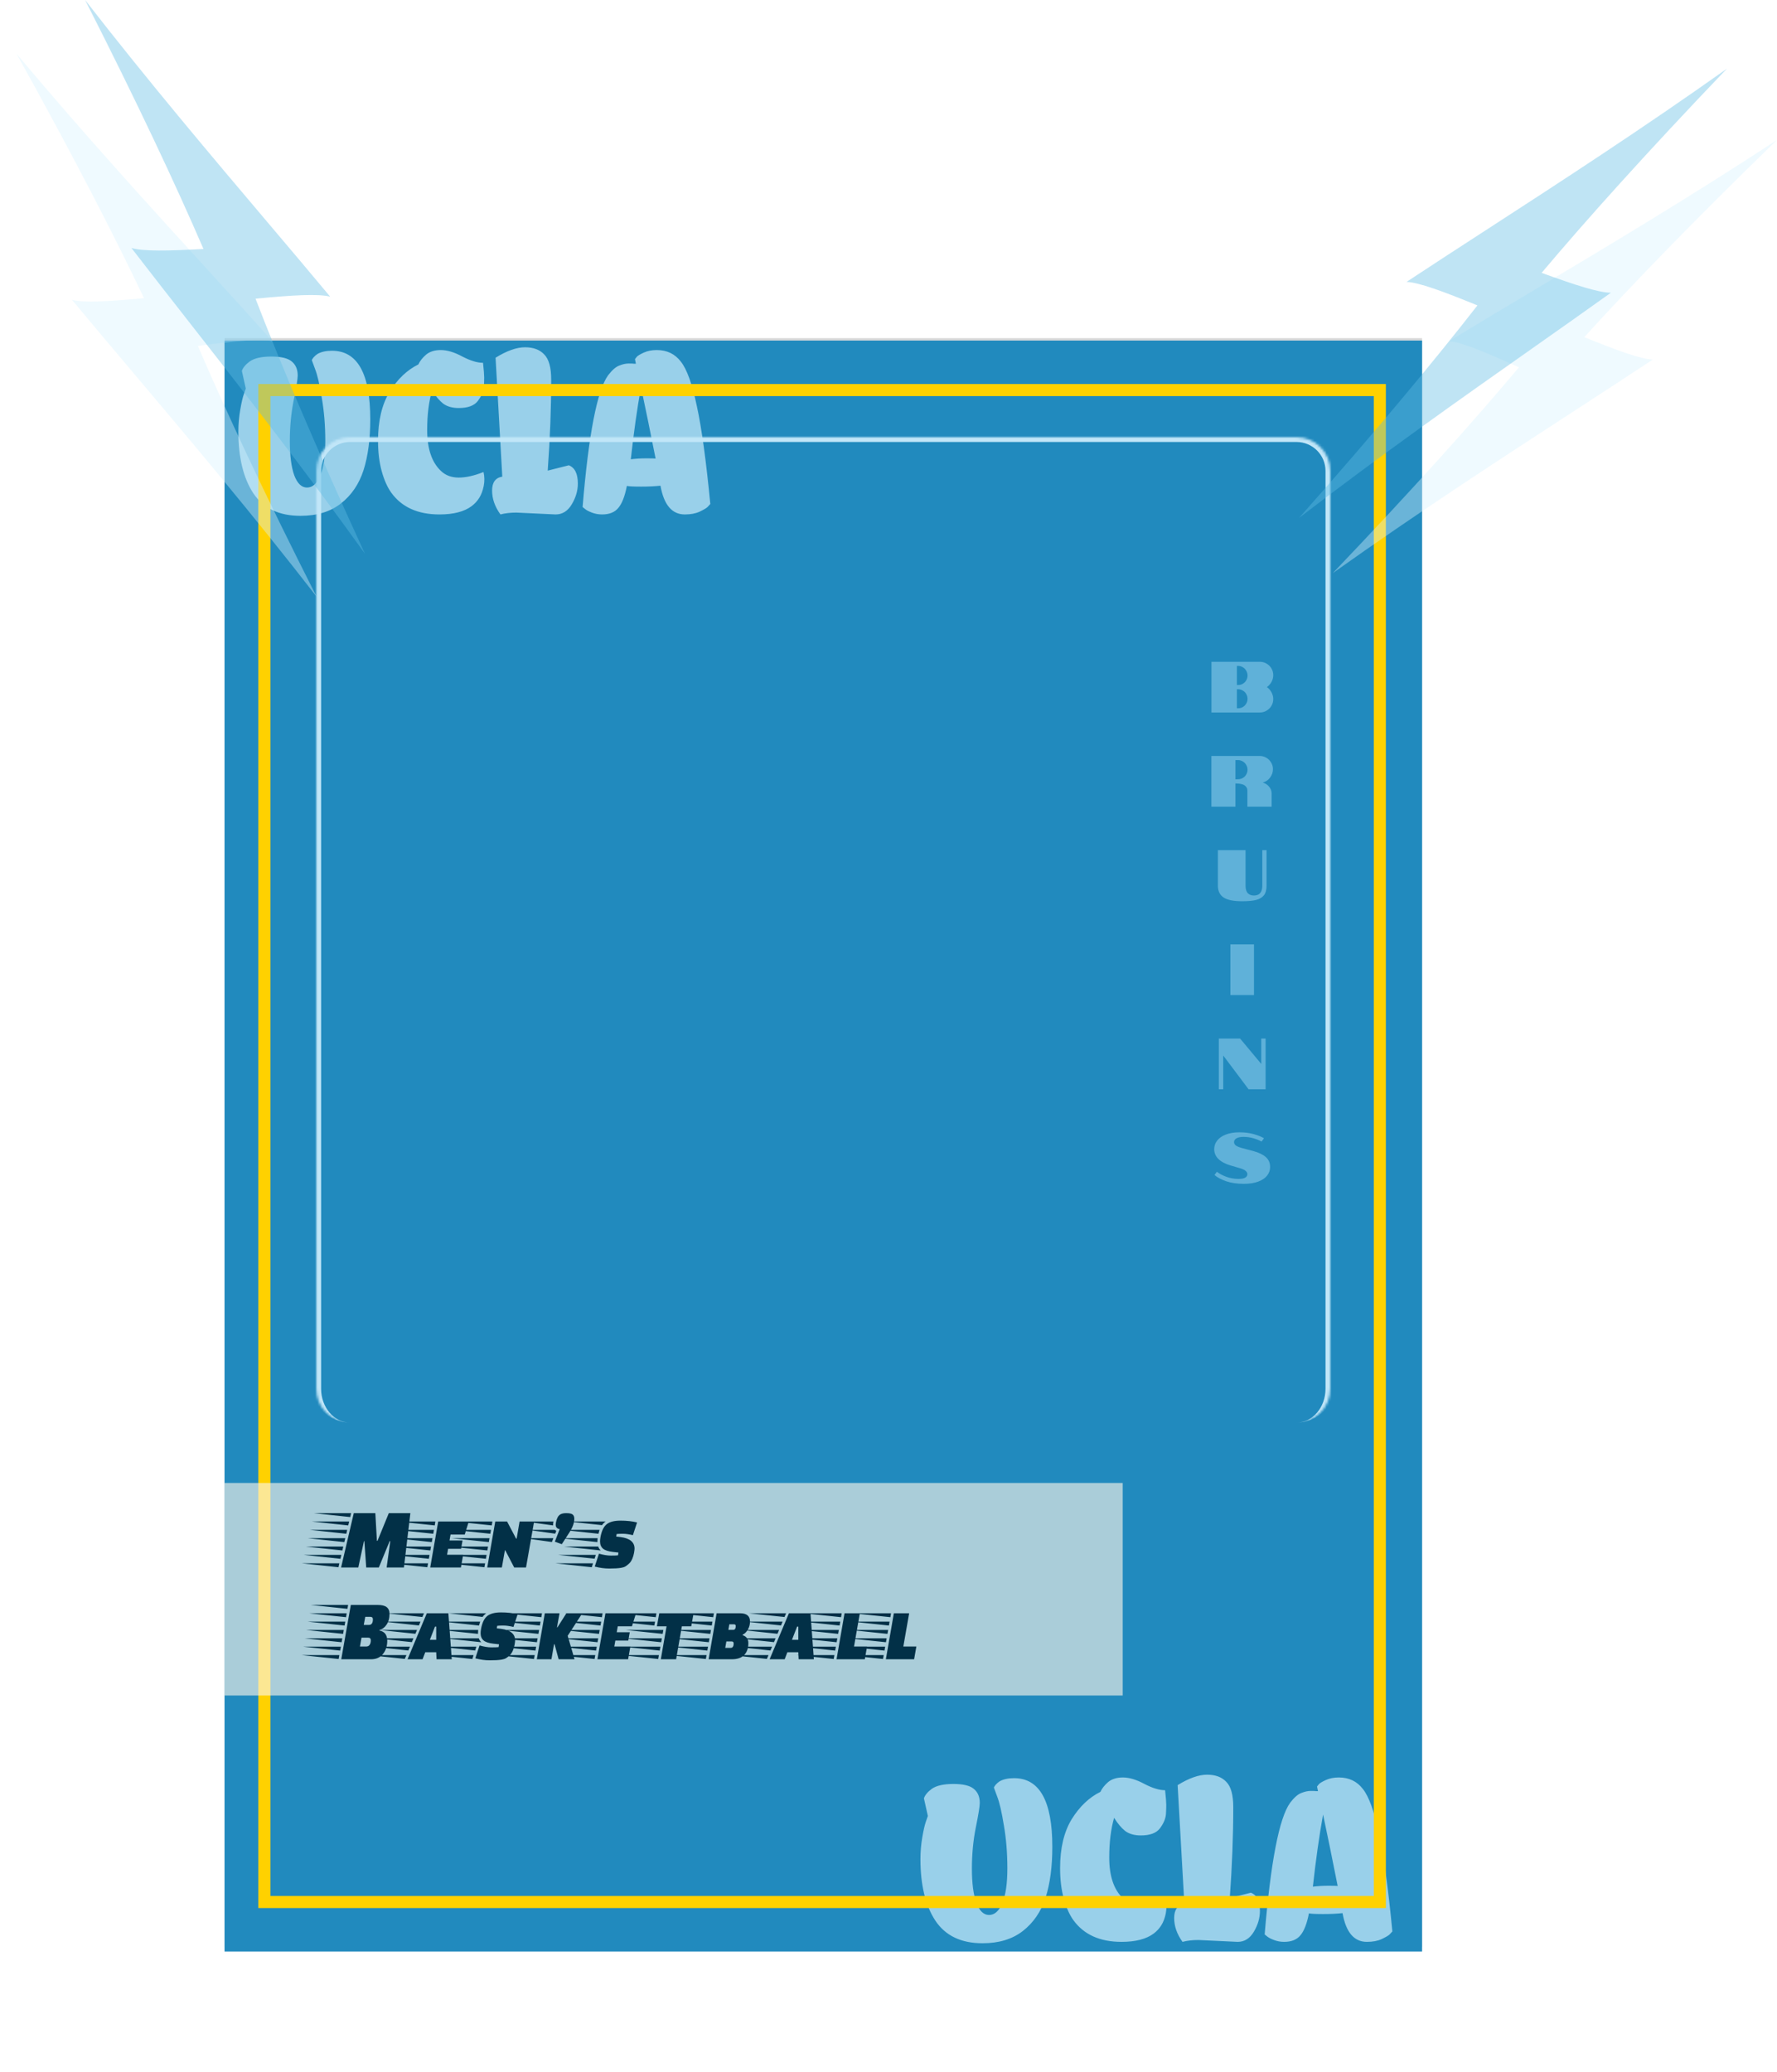 <svg width="736" height="858" viewBox="0 0 736 858" fill="none" xmlns="http://www.w3.org/2000/svg">
<rect x="93" y="140" width="496" height="666" fill="#D9D9D9"/>
<rect x="93" y="141" width="496" height="667" fill="#218ABE"/>
<g filter="url(#filter0_f_147_435)">
<path d="M98.73 178.728C98.73 175.656 98.986 172.648 99.498 169.704C100.01 166.696 100.522 164.488 101.034 163.08L101.802 160.872L100.17 153.576C100.618 152.232 101.706 150.92 103.434 149.64C105.354 148.296 108.33 147.624 112.362 147.624C116.394 147.624 119.21 148.296 120.81 149.64C122.474 150.984 123.306 152.936 123.306 155.496C123.306 156.84 122.762 160.2 121.674 165.576C120.586 170.952 120.042 176.648 120.042 182.664C120.042 188.68 120.65 193.384 121.866 196.776C123.146 200.168 124.906 201.864 127.146 201.864C129.45 201.864 131.274 200.232 132.618 196.968C134.026 193.704 134.73 188.904 134.73 182.568C134.73 176.232 134.25 170.312 133.29 164.808C132.394 159.24 131.466 155.24 130.506 152.808L129.162 149.16C129.162 148.968 129.386 148.584 129.834 148.008C130.346 147.432 130.89 146.952 131.466 146.568C133.002 145.672 135.018 145.224 137.514 145.224C148.074 145.224 153.354 154.696 153.354 173.64C153.354 181.832 152.426 188.84 150.57 194.664C148.714 200.424 145.578 205.032 141.162 208.488C136.81 211.88 131.242 213.576 124.458 213.576C115.562 213.576 109.034 210.44 104.874 204.168C100.778 197.896 98.73 189.416 98.73 178.728ZM200.062 150.216C200.382 153.224 200.542 155.24 200.542 156.264C200.542 157.288 200.51 158.344 200.446 159.432C200.446 160.52 200.222 161.64 199.774 162.792C199.326 163.88 198.718 164.936 197.95 165.96C196.478 167.944 193.822 168.936 189.982 168.936C187.358 168.936 185.214 168.328 183.55 167.112C181.95 165.832 180.414 164.008 178.942 161.64C177.598 166.312 176.926 171.784 176.926 178.056C176.926 185.736 178.814 191.368 182.59 194.952C184.51 196.808 186.974 197.736 189.982 197.736C192.99 197.736 196.414 196.968 200.254 195.432C200.702 197.288 200.734 199.208 200.35 201.192C199.966 203.112 199.358 204.744 198.526 206.088C197.694 207.432 196.638 208.584 195.358 209.544C192.286 211.848 187.838 213 182.014 213C173.054 213 166.398 209.992 162.046 203.976C160.446 201.736 159.134 198.792 158.11 195.144C157.086 191.432 156.574 187.208 156.574 182.472C156.574 174.216 158.174 167.464 161.374 162.216C164.638 156.968 168.606 153.192 173.278 150.888C173.918 149.48 174.974 148.136 176.446 146.856C177.982 145.576 180.03 144.936 182.59 144.936C185.214 144.936 188.19 145.832 191.518 147.624C194.846 149.352 197.694 150.216 200.062 150.216ZM235.591 192.648C238.087 193.608 239.335 196.136 239.335 200.232C239.335 203.112 238.503 205.96 236.839 208.776C235.175 211.592 232.935 213 230.119 213L213.895 212.232C211.399 212.232 209.191 212.488 207.271 213C204.967 209.8 203.815 206.504 203.815 203.112C203.815 199.72 205.223 197.8 208.039 197.352L205.255 148.104C209.927 145.224 213.991 143.784 217.447 143.784C220.903 143.784 223.559 144.776 225.415 146.76C227.335 148.68 228.295 152.168 228.295 157.224C228.295 169.064 227.815 181.608 226.855 194.856L235.591 192.648ZM293.043 209.928C292.595 210.376 291.507 211.016 289.779 211.848C288.115 212.616 286.067 213 283.635 213C278.323 213 274.963 209.032 273.555 201.096C271.315 201.352 268.627 201.48 265.491 201.48C262.419 201.48 260.467 201.384 259.635 201.192C258.803 205.48 257.619 208.52 256.083 210.312C254.611 212.104 252.371 213 249.363 213C247.891 213 246.483 212.744 245.139 212.232C243.795 211.72 242.835 211.208 242.259 210.696L241.299 209.928C243.795 179.848 247.315 161.672 251.859 155.4C253.523 153.224 255.059 151.88 256.467 151.368C257.875 150.792 259.187 150.504 260.403 150.504C261.619 150.504 262.387 150.536 262.707 150.6C263.027 150.6 263.251 150.6 263.379 150.6L262.995 148.68C263.187 148.424 263.443 148.104 263.763 147.72C264.147 147.272 265.107 146.696 266.643 145.992C268.179 145.288 269.971 144.936 272.019 144.936C276.243 144.936 279.571 146.536 282.003 149.736C284.499 152.872 286.707 159.016 288.627 168.168C290.611 177.256 292.467 190.76 294.195 208.68C293.939 209 293.555 209.416 293.043 209.928ZM261.267 190.152C263.315 189.896 265.459 189.768 267.699 189.768C269.939 189.768 271.219 189.8 271.539 189.864C269.235 178.216 267.219 168.36 265.491 160.296C263.891 169.128 262.483 179.08 261.267 190.152Z" fill="#C1E6F8" fill-opacity="0.75"/>
</g>
<g filter="url(#filter1_f_147_435)">
<path d="M381.23 769.728C381.23 766.656 381.486 763.648 381.998 760.704C382.51 757.696 383.022 755.488 383.534 754.08L384.302 751.872L382.67 744.576C383.118 743.232 384.206 741.92 385.934 740.64C387.854 739.296 390.83 738.624 394.862 738.624C398.894 738.624 401.71 739.296 403.31 740.64C404.974 741.984 405.806 743.936 405.806 746.496C405.806 747.84 405.262 751.2 404.174 756.576C403.086 761.952 402.542 767.648 402.542 773.664C402.542 779.68 403.15 784.384 404.366 787.776C405.646 791.168 407.406 792.864 409.646 792.864C411.95 792.864 413.774 791.232 415.118 787.968C416.526 784.704 417.23 779.904 417.23 773.568C417.23 767.232 416.75 761.312 415.79 755.808C414.894 750.24 413.966 746.24 413.006 743.808L411.662 740.16C411.662 739.968 411.886 739.584 412.334 739.008C412.846 738.432 413.39 737.952 413.966 737.568C415.502 736.672 417.518 736.224 420.014 736.224C430.574 736.224 435.854 745.696 435.854 764.64C435.854 772.832 434.926 779.84 433.07 785.664C431.214 791.424 428.078 796.032 423.662 799.488C419.31 802.88 413.742 804.576 406.958 804.576C398.062 804.576 391.534 801.44 387.374 795.168C383.278 788.896 381.23 780.416 381.23 769.728ZM482.562 741.216C482.882 744.224 483.042 746.24 483.042 747.264C483.042 748.288 483.01 749.344 482.946 750.432C482.946 751.52 482.722 752.64 482.274 753.792C481.826 754.88 481.218 755.936 480.45 756.96C478.978 758.944 476.322 759.936 472.482 759.936C469.858 759.936 467.714 759.328 466.05 758.112C464.45 756.832 462.914 755.008 461.442 752.64C460.098 757.312 459.426 762.784 459.426 769.056C459.426 776.736 461.314 782.368 465.09 785.952C467.01 787.808 469.474 788.736 472.482 788.736C475.49 788.736 478.914 787.968 482.754 786.432C483.202 788.288 483.234 790.208 482.85 792.192C482.466 794.112 481.858 795.744 481.026 797.088C480.194 798.432 479.138 799.584 477.858 800.544C474.786 802.848 470.338 804 464.514 804C455.554 804 448.898 800.992 444.546 794.976C442.946 792.736 441.634 789.792 440.61 786.144C439.586 782.432 439.074 778.208 439.074 773.472C439.074 765.216 440.674 758.464 443.874 753.216C447.138 747.968 451.106 744.192 455.778 741.888C456.418 740.48 457.474 739.136 458.946 737.856C460.482 736.576 462.53 735.936 465.09 735.936C467.714 735.936 470.69 736.832 474.018 738.624C477.346 740.352 480.194 741.216 482.562 741.216ZM518.091 783.648C520.587 784.608 521.835 787.136 521.835 791.232C521.835 794.112 521.003 796.96 519.339 799.776C517.675 802.592 515.435 804 512.619 804L496.395 803.232C493.899 803.232 491.691 803.488 489.771 804C487.467 800.8 486.315 797.504 486.315 794.112C486.315 790.72 487.723 788.8 490.539 788.352L487.755 739.104C492.427 736.224 496.491 734.784 499.947 734.784C503.403 734.784 506.059 735.776 507.915 737.76C509.835 739.68 510.795 743.168 510.795 748.224C510.795 760.064 510.315 772.608 509.355 785.856L518.091 783.648ZM575.543 800.928C575.095 801.376 574.007 802.016 572.279 802.848C570.615 803.616 568.567 804 566.135 804C560.823 804 557.463 800.032 556.055 792.096C553.815 792.352 551.127 792.48 547.991 792.48C544.919 792.48 542.967 792.384 542.135 792.192C541.303 796.48 540.119 799.52 538.583 801.312C537.111 803.104 534.871 804 531.863 804C530.391 804 528.983 803.744 527.639 803.232C526.295 802.72 525.335 802.208 524.759 801.696L523.799 800.928C526.295 770.848 529.815 752.672 534.359 746.4C536.023 744.224 537.559 742.88 538.967 742.368C540.375 741.792 541.687 741.504 542.903 741.504C544.119 741.504 544.887 741.536 545.207 741.6C545.527 741.6 545.751 741.6 545.879 741.6L545.495 739.68C545.687 739.424 545.943 739.104 546.263 738.72C546.647 738.272 547.607 737.696 549.143 736.992C550.679 736.288 552.471 735.936 554.519 735.936C558.743 735.936 562.071 737.536 564.503 740.736C566.999 743.872 569.207 750.016 571.127 759.168C573.111 768.256 574.967 781.76 576.695 799.68C576.439 800 576.055 800.416 575.543 800.928ZM543.767 781.152C545.815 780.896 547.959 780.768 550.199 780.768C552.439 780.768 553.719 780.8 554.039 780.864C551.735 769.216 549.719 759.36 547.991 751.296C546.391 760.128 544.983 770.08 543.767 781.152Z" fill="#C1E6F8" fill-opacity="0.75"/>
</g>
<rect x="109.5" y="161.5" width="462" height="626" stroke="#FFD100" stroke-width="5"/>
<mask id="path-6-inside-1_147_435" fill="white">
<path d="M131 195C131 187.268 137.268 181 145 181H537C544.732 181 551 187.268 551 195V575C551 582.732 544.732 589 537 589H145C137.268 589 131 582.732 131 575V195Z"/>
</mask>
<path d="M129 195C129 186.163 136.163 179 145 179H537C545.837 179 553 186.163 553 195H549C549 188.373 543.627 183 537 183H145C138.373 183 133 188.373 133 195H129ZM551 589H131H551ZM145 589C136.163 589 129 581.837 129 573V195C129 186.163 136.163 179 145 179V183C138.373 183 133 188.373 133 195V575C133 582.732 138.373 589 145 589ZM537 179C545.837 179 553 186.163 553 195V573C553 581.837 545.837 589 537 589C543.627 589 549 582.732 549 575V195C549 188.373 543.627 183 537 183V179Z" fill="#C1E6F8" mask="url(#path-6-inside-1_147_435)"/>
<path d="M501.767 274H521.777C522.797 274 523.727 274.25 524.567 274.75C525.427 275.23 526.107 275.9 526.607 276.76C527.107 277.6 527.357 278.53 527.357 279.55C527.357 280.53 527.117 281.46 526.637 282.34C526.157 283.22 525.517 283.93 524.717 284.47C525.517 285.03 526.157 285.76 526.637 286.66C527.117 287.54 527.357 288.47 527.357 289.45C527.357 290.45 527.107 291.38 526.607 292.24C526.107 293.08 525.427 293.75 524.567 294.25C523.727 294.75 522.797 295 521.777 295H501.767V274ZM512.747 283.63C513.467 283.63 514.127 283.46 514.727 283.12C515.347 282.76 515.827 282.28 516.167 281.68C516.527 281.06 516.707 280.4 516.707 279.7C516.707 278.98 516.527 278.32 516.167 277.72C515.827 277.1 515.347 276.61 514.727 276.25C514.127 275.89 513.467 275.71 512.747 275.71H512.297V283.6C512.397 283.62 512.547 283.63 512.747 283.63ZM512.747 293.26C513.467 293.26 514.127 293.09 514.727 292.75C515.347 292.39 515.827 291.91 516.167 291.31C516.527 290.69 516.707 290.02 516.707 289.3C516.707 288.6 516.527 287.95 516.167 287.35C515.827 286.73 515.347 286.25 514.727 285.91C514.127 285.55 513.467 285.37 512.747 285.37H512.297V293.23C512.397 293.25 512.547 293.26 512.747 293.26ZM501.732 313H521.802C522.782 313 523.682 313.25 524.502 313.75C525.342 314.23 526.002 314.89 526.482 315.73C526.982 316.55 527.232 317.45 527.232 318.43C527.232 319.73 526.832 320.91 526.032 321.97C525.232 323.03 524.222 323.71 523.002 324.01C524.082 324.31 524.962 324.88 525.642 325.72C526.342 326.56 526.692 327.51 526.692 328.57V334H516.642V327.49C516.642 326.85 516.522 326.35 516.282 325.99C516.002 325.57 515.682 325.26 515.322 325.06C514.922 324.84 514.472 324.68 513.972 324.58C513.452 324.48 512.962 324.42 512.502 324.4L511.692 324.37V334H501.732V313ZM512.742 322.63C513.462 322.63 514.122 322.46 514.722 322.12C515.342 321.76 515.822 321.28 516.162 320.68C516.522 320.06 516.702 319.4 516.702 318.7C516.702 317.98 516.522 317.32 516.162 316.72C515.822 316.1 515.342 315.61 514.722 315.25C514.122 314.89 513.462 314.71 512.742 314.71H511.692V322.66L512.742 322.63ZM514.507 373.15C510.887 373.15 508.297 372.62 506.737 371.56C505.197 370.5 504.427 368.88 504.427 366.7V352H515.887V366.7C515.887 368.12 516.197 369.16 516.817 369.82C517.457 370.46 518.297 370.78 519.337 370.78C521.657 370.78 522.817 369.42 522.817 366.7V352H524.587V366.7C524.587 368.4 524.227 369.72 523.507 370.66C522.787 371.58 521.707 372.23 520.267 372.61C518.827 372.97 516.907 373.15 514.507 373.15ZM509.598 391H519.378V412H509.598V391ZM504.808 430H513.628L522.388 440.5V430H524.188V451H517.138L506.638 437.02V451H504.808V430ZM518.949 476.53C521.329 477.17 523.109 478.02 524.289 479.08C525.469 480.12 526.059 481.48 526.059 483.16C526.059 484.5 525.639 485.7 524.799 486.76C523.959 487.82 522.719 488.65 521.079 489.25C519.459 489.85 517.489 490.15 515.169 490.15C512.429 490.15 510.009 489.8 507.909 489.1C505.829 488.38 504.199 487.51 503.019 486.49L504.009 485.14C505.049 485.96 506.359 486.66 507.939 487.24C509.519 487.82 511.219 488.11 513.039 488.11C514.219 488.11 515.109 487.94 515.709 487.6C516.329 487.26 516.639 486.78 516.639 486.16C516.639 485.08 515.569 484.24 513.429 483.64L509.529 482.5C507.409 481.86 505.769 480.97 504.609 479.83C503.469 478.69 502.899 477.34 502.899 475.78C502.899 474.48 503.309 473.3 504.129 472.24C504.949 471.18 506.139 470.35 507.699 469.75C509.279 469.13 511.169 468.82 513.369 468.82C515.469 468.82 517.399 469.06 519.159 469.54C520.939 470.02 522.389 470.6 523.509 471.28L522.519 472.66C521.579 472.12 520.449 471.66 519.129 471.28C517.829 470.9 516.459 470.71 515.019 470.71C513.759 470.71 512.789 470.91 512.109 471.31C511.449 471.69 511.119 472.22 511.119 472.9C511.119 473.42 511.369 473.88 511.869 474.28C512.369 474.66 513.319 475.04 514.719 475.42L518.949 476.53Z" fill="#98D6F2" fill-opacity="0.52"/>
<rect x="93" y="614" width="372" height="88" fill="#FAF5E9" fill-opacity="0.63"/>
<path d="M140.192 648.892L125 647.272H140.552L140.192 648.892ZM140.984 645.4L125.828 643.78H141.38L140.984 645.4ZM141.812 641.944L126.656 640.324H142.172L141.812 641.944ZM142.604 638.488L127.484 636.868H143L142.604 638.488ZM143.432 635.032L128.312 633.412H143.792L143.432 635.032ZM144.224 631.576L129.14 629.956H144.62L144.224 631.576ZM145.052 628.12L129.968 626.5H145.412L145.052 628.12ZM148.4 649H141.272L146.528 626.5H155.456L156.104 637.948H156.356L161.036 626.5H169.964L167.3 649H160.136L161.648 638.092H161.396L156.896 649H151.676L150.92 638.092H150.74L148.4 649ZM190.968 641.26H185.604L185.172 643.708H191.832L190.896 649H178.188L181.5 629.956H194.172L192.48 635.356H186.612L186.18 637.804H191.58L190.968 641.26ZM177 648.892L161.736 647.272H177.288L177 648.892ZM178.224 641.944L162.96 640.324H178.512L178.224 641.944ZM178.836 638.488L163.572 636.868H179.124L178.836 638.488ZM179.448 635.032L164.184 633.412H179.736L179.448 635.032ZM180.06 631.576L164.796 629.956H180.312L180.06 631.576ZM177.612 645.4L162.348 643.78H177.9L177.612 645.4ZM212.973 649L209.265 641.872H209.121L207.861 649H201.813L205.125 629.956H210.021L213.765 637.048H213.981L215.205 629.956H221.217L217.869 649H212.973ZM200.625 648.892L185.361 647.272H200.913L200.625 648.892ZM201.849 641.944L186.585 640.324H202.137L201.849 641.944ZM202.461 638.488L187.197 636.868H202.749L202.461 638.488ZM203.073 635.032L187.809 633.412H203.361L203.073 635.032ZM203.685 631.576L188.421 629.956H203.937L203.685 631.576ZM201.237 645.4L185.973 643.78H201.525L201.237 645.4ZM229.085 631.324V631.576L217.421 629.956H229.265C229.145 630.196 229.085 630.652 229.085 631.324ZM228.581 638.452L217.313 636.868H229.193L228.581 638.452ZM230.417 633.808L229.949 634.996L218.573 633.412H229.805C229.925 633.556 230.129 633.688 230.417 633.808ZM230.273 630.352C230.561 628.912 231.005 627.916 231.605 627.364C232.205 626.788 233.165 626.5 234.485 626.5C235.805 626.5 236.693 626.68 237.149 627.04C237.629 627.4 237.869 628 237.869 628.84C237.869 630.496 237.197 632.368 235.853 634.456L232.685 639.352L229.805 638.308L231.821 633.124C230.717 632.932 230.165 632.332 230.165 631.324C230.165 631.036 230.201 630.712 230.273 630.352ZM230.057 647.272H245.609L245.105 648.892L230.057 647.272ZM248.345 633.412C248.201 633.796 248.045 634.336 247.877 635.032L232.829 633.412H248.345ZM247.445 638.2V638.488L232.181 636.868H247.517C247.469 637.444 247.445 637.888 247.445 638.2ZM246.257 645.364L231.245 643.78H246.761L246.257 645.364ZM250.829 629.956C250.181 630.436 249.689 630.94 249.353 631.468L235.313 629.956H250.829ZM247.769 640.324C247.985 640.948 248.333 641.488 248.813 641.944L233.585 640.324H247.769ZM262.133 635.608C260.501 635.224 259.109 635.032 257.957 635.032C256.805 635.032 255.953 635.068 255.401 635.14L255.221 636.184L257.021 636.4C260.885 636.904 262.817 638.5 262.817 641.188C262.817 641.5 262.745 642.088 262.601 642.952C262.457 643.792 262.217 644.608 261.881 645.4C261.545 646.192 261.113 646.84 260.585 647.344C260.081 647.824 259.577 648.22 259.073 648.532C258.593 648.82 257.969 649.024 257.201 649.144C256.001 649.336 254.393 649.432 252.377 649.432C250.385 649.432 248.369 649.156 246.329 648.604L248.093 643.276C249.965 643.804 251.597 644.068 252.989 644.068C254.405 644.068 255.401 644.032 255.977 643.96L256.157 642.808L253.889 642.556C251.945 642.34 250.565 641.884 249.749 641.188C248.933 640.492 248.525 639.496 248.525 638.2C248.525 637.72 248.585 637.12 248.705 636.4C249.185 633.832 250.049 632.056 251.297 631.072C252.545 630.088 254.441 629.596 256.985 629.596C259.553 629.596 261.845 629.848 263.861 630.352L262.133 635.608ZM156.392 664.5C158.12 664.5 159.368 664.8 160.136 665.4C160.928 666 161.324 666.924 161.324 668.172C161.324 669.996 160.916 671.496 160.1 672.672C159.308 673.848 158.336 674.58 157.184 674.868L157.148 675.084C159.308 675.492 160.388 676.92 160.388 679.368C160.388 681.528 159.8 683.34 158.624 684.804C157.448 686.268 155.792 687 153.656 687H141.344L145.304 664.5H156.392ZM152.432 678.036H149.732L149.084 681.708H151.748C152.348 681.708 152.804 681.468 153.116 680.988C153.428 680.508 153.584 679.896 153.584 679.152C153.584 678.408 153.2 678.036 152.432 678.036ZM153.44 669.432H151.28L150.668 672.78H152.792C153.896 672.78 154.448 672 154.448 670.44C154.448 669.768 154.112 669.432 153.44 669.432ZM140.264 686.892L125 685.272H140.552L140.264 686.892ZM141.488 679.944L126.224 678.324H141.776L141.488 679.944ZM142.1 676.488L126.836 674.868H142.388L142.1 676.488ZM142.712 673.032L127.448 671.412H143L142.712 673.032ZM143.324 669.576L128.06 667.956H143.576L143.324 669.576ZM140.876 683.4L125.612 681.78H141.164L140.876 683.4ZM143.9 666.12L128.672 664.5H144.188L143.9 666.12ZM180.815 687L180.671 684.084H176.135L175.019 687H168.791L176.783 667.956H185.711L187.115 687H180.815ZM180.671 678.936V673.464H180.167L178.043 678.936H180.671ZM167.639 686.856L152.879 685.272H168.323L167.639 686.856ZM169.115 683.364L154.355 681.78H169.799L169.115 683.364ZM170.591 679.908L155.831 678.324H171.239L170.591 679.908ZM172.031 676.452L157.307 674.868H172.715L172.031 676.452ZM173.507 672.996L158.783 671.412H174.155L173.507 672.996ZM174.947 669.504L160.259 667.956H175.595L174.947 669.504ZM180.592 685.272H196.144L195.64 686.892L180.592 685.272ZM198.88 671.412C198.736 671.796 198.58 672.336 198.412 673.032L183.364 671.412H198.88ZM197.98 676.2V676.488L182.716 674.868H198.052C198.004 675.444 197.98 675.888 197.98 676.2ZM196.792 683.364L181.78 681.78H197.296L196.792 683.364ZM201.364 667.956C200.716 668.436 200.224 668.94 199.888 669.468L185.848 667.956H201.364ZM198.304 678.324C198.52 678.948 198.868 679.488 199.348 679.944L184.12 678.324H198.304ZM212.668 673.608C211.036 673.224 209.644 673.032 208.492 673.032C207.34 673.032 206.488 673.068 205.936 673.14L205.756 674.184L207.556 674.4C211.42 674.904 213.352 676.5 213.352 679.188C213.352 679.5 213.28 680.088 213.136 680.952C212.992 681.792 212.752 682.608 212.416 683.4C212.08 684.192 211.648 684.84 211.12 685.344C210.616 685.824 210.112 686.22 209.608 686.532C209.128 686.82 208.504 687.024 207.736 687.144C206.536 687.336 204.928 687.432 202.912 687.432C200.92 687.432 198.904 687.156 196.864 686.604L198.628 681.276C200.5 681.804 202.132 682.068 203.524 682.068C204.94 682.068 205.936 682.032 206.512 681.96L206.692 680.808L204.424 680.556C202.48 680.34 201.1 679.884 200.284 679.188C199.468 678.492 199.06 677.496 199.06 676.2C199.06 675.72 199.12 675.12 199.24 674.4C199.72 671.832 200.584 670.056 201.832 669.072C203.08 668.088 204.976 667.596 207.52 667.596C210.088 667.596 212.38 667.848 214.396 668.352L212.668 673.608ZM231.38 687L229.688 680.772H229.472L228.392 687H222.344L225.656 667.956H231.74L230.696 673.788H230.876L234.584 667.956H241.172L235.124 677.28L237.968 687H231.38ZM221.156 686.892L205.892 685.272H221.444L221.156 686.892ZM222.38 679.944L207.116 678.324H222.668L222.38 679.944ZM222.992 676.488L207.728 674.868H223.28L222.992 676.488ZM223.604 673.032L208.34 671.412H223.892L223.604 673.032ZM224.216 669.576L208.952 667.956H224.468L224.216 669.576ZM221.768 683.4L206.504 681.78H222.056L221.768 683.4ZM260.226 679.26H254.862L254.43 681.708H261.09L260.154 687H247.446L250.758 667.956H263.43L261.738 673.356H255.87L255.438 675.804H260.838L260.226 679.26ZM246.258 686.892L230.994 685.272H246.546L246.258 686.892ZM247.482 679.944L232.218 678.324H247.77L247.482 679.944ZM248.094 676.488L232.83 674.868H248.382L248.094 676.488ZM248.706 673.032L233.442 671.412H248.994L248.706 673.032ZM249.318 669.576L234.054 667.956H249.57L249.318 669.576ZM246.87 683.4L231.606 681.78H247.158L246.87 683.4ZM286.299 673.356H282.411L280.035 687H273.699L276.075 673.356H272.079L273.051 667.956H287.271L286.299 673.356ZM272.619 686.892L257.355 685.272H272.907L272.619 686.892ZM273.843 679.944L258.579 678.324H274.131L273.843 679.944ZM274.455 676.488L259.191 674.868H274.743L274.455 676.488ZM270.999 673.032L255.735 671.412H271.287L270.999 673.032ZM271.611 669.576L256.347 667.956H271.863L271.611 669.576ZM273.231 683.4L257.967 681.78H273.519L273.231 683.4ZM306.532 667.956C309.268 667.956 310.636 669.084 310.636 671.34C310.636 672.588 310.336 673.716 309.736 674.724C309.16 675.732 308.452 676.428 307.612 676.812L307.576 677.028C309.16 677.532 309.952 678.624 309.952 680.304C309.952 682.416 309.376 684.06 308.224 685.236C307.096 686.412 305.38 687 303.076 687H293.5L296.812 667.956H306.532ZM303.076 679.62H300.844L300.376 682.284H302.608C303.448 682.284 303.868 681.672 303.868 680.448C303.868 679.896 303.604 679.62 303.076 679.62ZM304.012 672.528H302.068L301.672 674.832H303.652C304.372 674.832 304.732 674.304 304.732 673.248C304.732 672.768 304.492 672.528 304.012 672.528ZM292.348 686.892L277.084 685.272H292.636L292.348 686.892ZM293.572 679.944L278.308 678.324H293.86L293.572 679.944ZM294.184 676.488L278.92 674.868H294.472L294.184 676.488ZM294.796 673.032L279.532 671.412H295.084L294.796 673.032ZM295.408 669.576L280.144 667.956H295.66L295.408 669.576ZM292.96 683.4L277.696 681.78H293.248L292.96 683.4ZM330.791 687L330.647 684.084H326.111L324.995 687H318.767L326.759 667.956H335.687L337.091 687H330.791ZM330.647 678.936V673.464H330.143L328.019 678.936H330.647ZM317.615 686.856L302.855 685.272H318.299L317.615 686.856ZM319.091 683.364L304.331 681.78H319.775L319.091 683.364ZM320.567 679.908L305.807 678.324H321.215L320.567 679.908ZM322.007 676.452L307.283 674.868H322.691L322.007 676.452ZM323.483 672.996L308.759 671.412H324.131L323.483 672.996ZM324.923 669.504L310.235 667.956H325.571L324.923 669.504ZM358.181 687H346.481L349.793 667.956H356.129L353.717 681.708H359.117L358.181 687ZM345.293 686.892L330.029 685.272H345.581L345.293 686.892ZM346.517 679.944L331.253 678.324H346.805L346.517 679.944ZM347.129 676.488L331.865 674.868H347.417L347.129 676.488ZM347.741 673.032L332.477 671.412H348.029L347.741 673.032ZM348.353 669.576L333.089 667.956H348.605L348.353 669.576ZM345.905 683.4L330.641 681.78H346.193L345.905 683.4ZM378.607 687H366.907L370.219 667.956H376.555L374.143 681.708H379.543L378.607 687ZM365.719 686.892L350.454 685.272H366.007L365.719 686.892ZM366.943 679.944L351.678 678.324H367.231L366.943 679.944ZM367.555 676.488L352.29 674.868H367.843L367.555 676.488ZM368.167 673.032L352.902 671.412H368.455L368.167 673.032ZM368.779 669.576L353.514 667.956H369.031L368.779 669.576ZM366.331 683.4L351.066 681.78H366.619L366.331 683.4Z" fill="#023047"/>
<path fill-rule="evenodd" clip-rule="evenodd" d="M86.285 112.003C62.018 85.405 34.513 55.257 6.854 22.256C30.123 64.087 47.414 97.726 59.657 123.459C44.769 124.838 34.719 125.392 29.822 124.148C37.708 133.647 46.235 143.744 55.227 154.39C78.46 181.897 104.793 213.074 131.169 247.109C109.313 204.017 93.224 169.499 81.959 143.224C97.378 141.18 107.767 140.171 112.829 141.252C104.585 132.061 95.678 122.298 86.285 112.003Z" fill="#D8F2FF" fill-opacity="0.4"/>
<path fill-rule="evenodd" clip-rule="evenodd" d="M634.004 120.933C664.921 102.481 699.964 81.566 735.978 57.962C701.615 91.286 675.343 118.495 656.188 139.594C670.042 145.215 679.503 148.649 684.551 148.873C674.257 155.689 663.176 162.891 651.491 170.486C621.302 190.107 587.085 212.346 552 237.309C585.374 202.37 610.75 173.972 629.126 152.073C614.954 145.661 605.3 141.693 600.142 141.266C610.689 134.848 622.038 128.075 634.004 120.933Z" fill="#D8F2FF" fill-opacity="0.4"/>
<path fill-rule="evenodd" clip-rule="evenodd" d="M615.65 95.148C645.864 75.566 680.111 53.37 715.228 28.453C682.12 63.024 656.87 91.185 638.508 112.976C652.56 118.082 662.141 121.164 667.194 121.202C657.159 128.393 646.352 135.999 634.955 144.02C605.512 164.743 572.139 188.231 538 214.473C570.061 178.325 594.37 149.009 611.925 126.446C597.526 120.562 587.732 116.953 582.562 116.717C592.865 109.914 603.955 102.727 615.65 95.148Z" fill="#60BBE5" fill-opacity="0.4"/>
<path fill-rule="evenodd" clip-rule="evenodd" d="M111.307 92.62C88.039 65.144 61.665 34.001 35.245 0C56.953 42.662 72.989 76.917 84.273 103.084C69.345 103.913 59.282 104.095 54.433 102.671C61.963 112.455 70.112 122.86 78.704 133.831C100.905 162.177 126.069 194.305 151.17 229.291C130.92 185.422 116.117 150.333 105.83 123.66C121.315 122.187 131.734 121.562 136.752 122.829C128.854 113.34 120.313 103.255 111.307 92.62Z" fill="#60BBE5" fill-opacity="0.4"/>
<defs>
<filter id="filter0_f_147_435" x="92.731" y="137.784" width="207.465" height="81.792" filterUnits="userSpaceOnUse" color-interpolation-filters="sRGB">
<feFlood flood-opacity="0" result="BackgroundImageFix"/>
<feBlend mode="normal" in="SourceGraphic" in2="BackgroundImageFix" result="shape"/>
<feGaussianBlur stdDeviation="3" result="effect1_foregroundBlur_147_435"/>
</filter>
<filter id="filter1_f_147_435" x="375.23" y="728.784" width="207.465" height="81.792" filterUnits="userSpaceOnUse" color-interpolation-filters="sRGB">
<feFlood flood-opacity="0" result="BackgroundImageFix"/>
<feBlend mode="normal" in="SourceGraphic" in2="BackgroundImageFix" result="shape"/>
<feGaussianBlur stdDeviation="3" result="effect1_foregroundBlur_147_435"/>
</filter>
</defs>
</svg>
